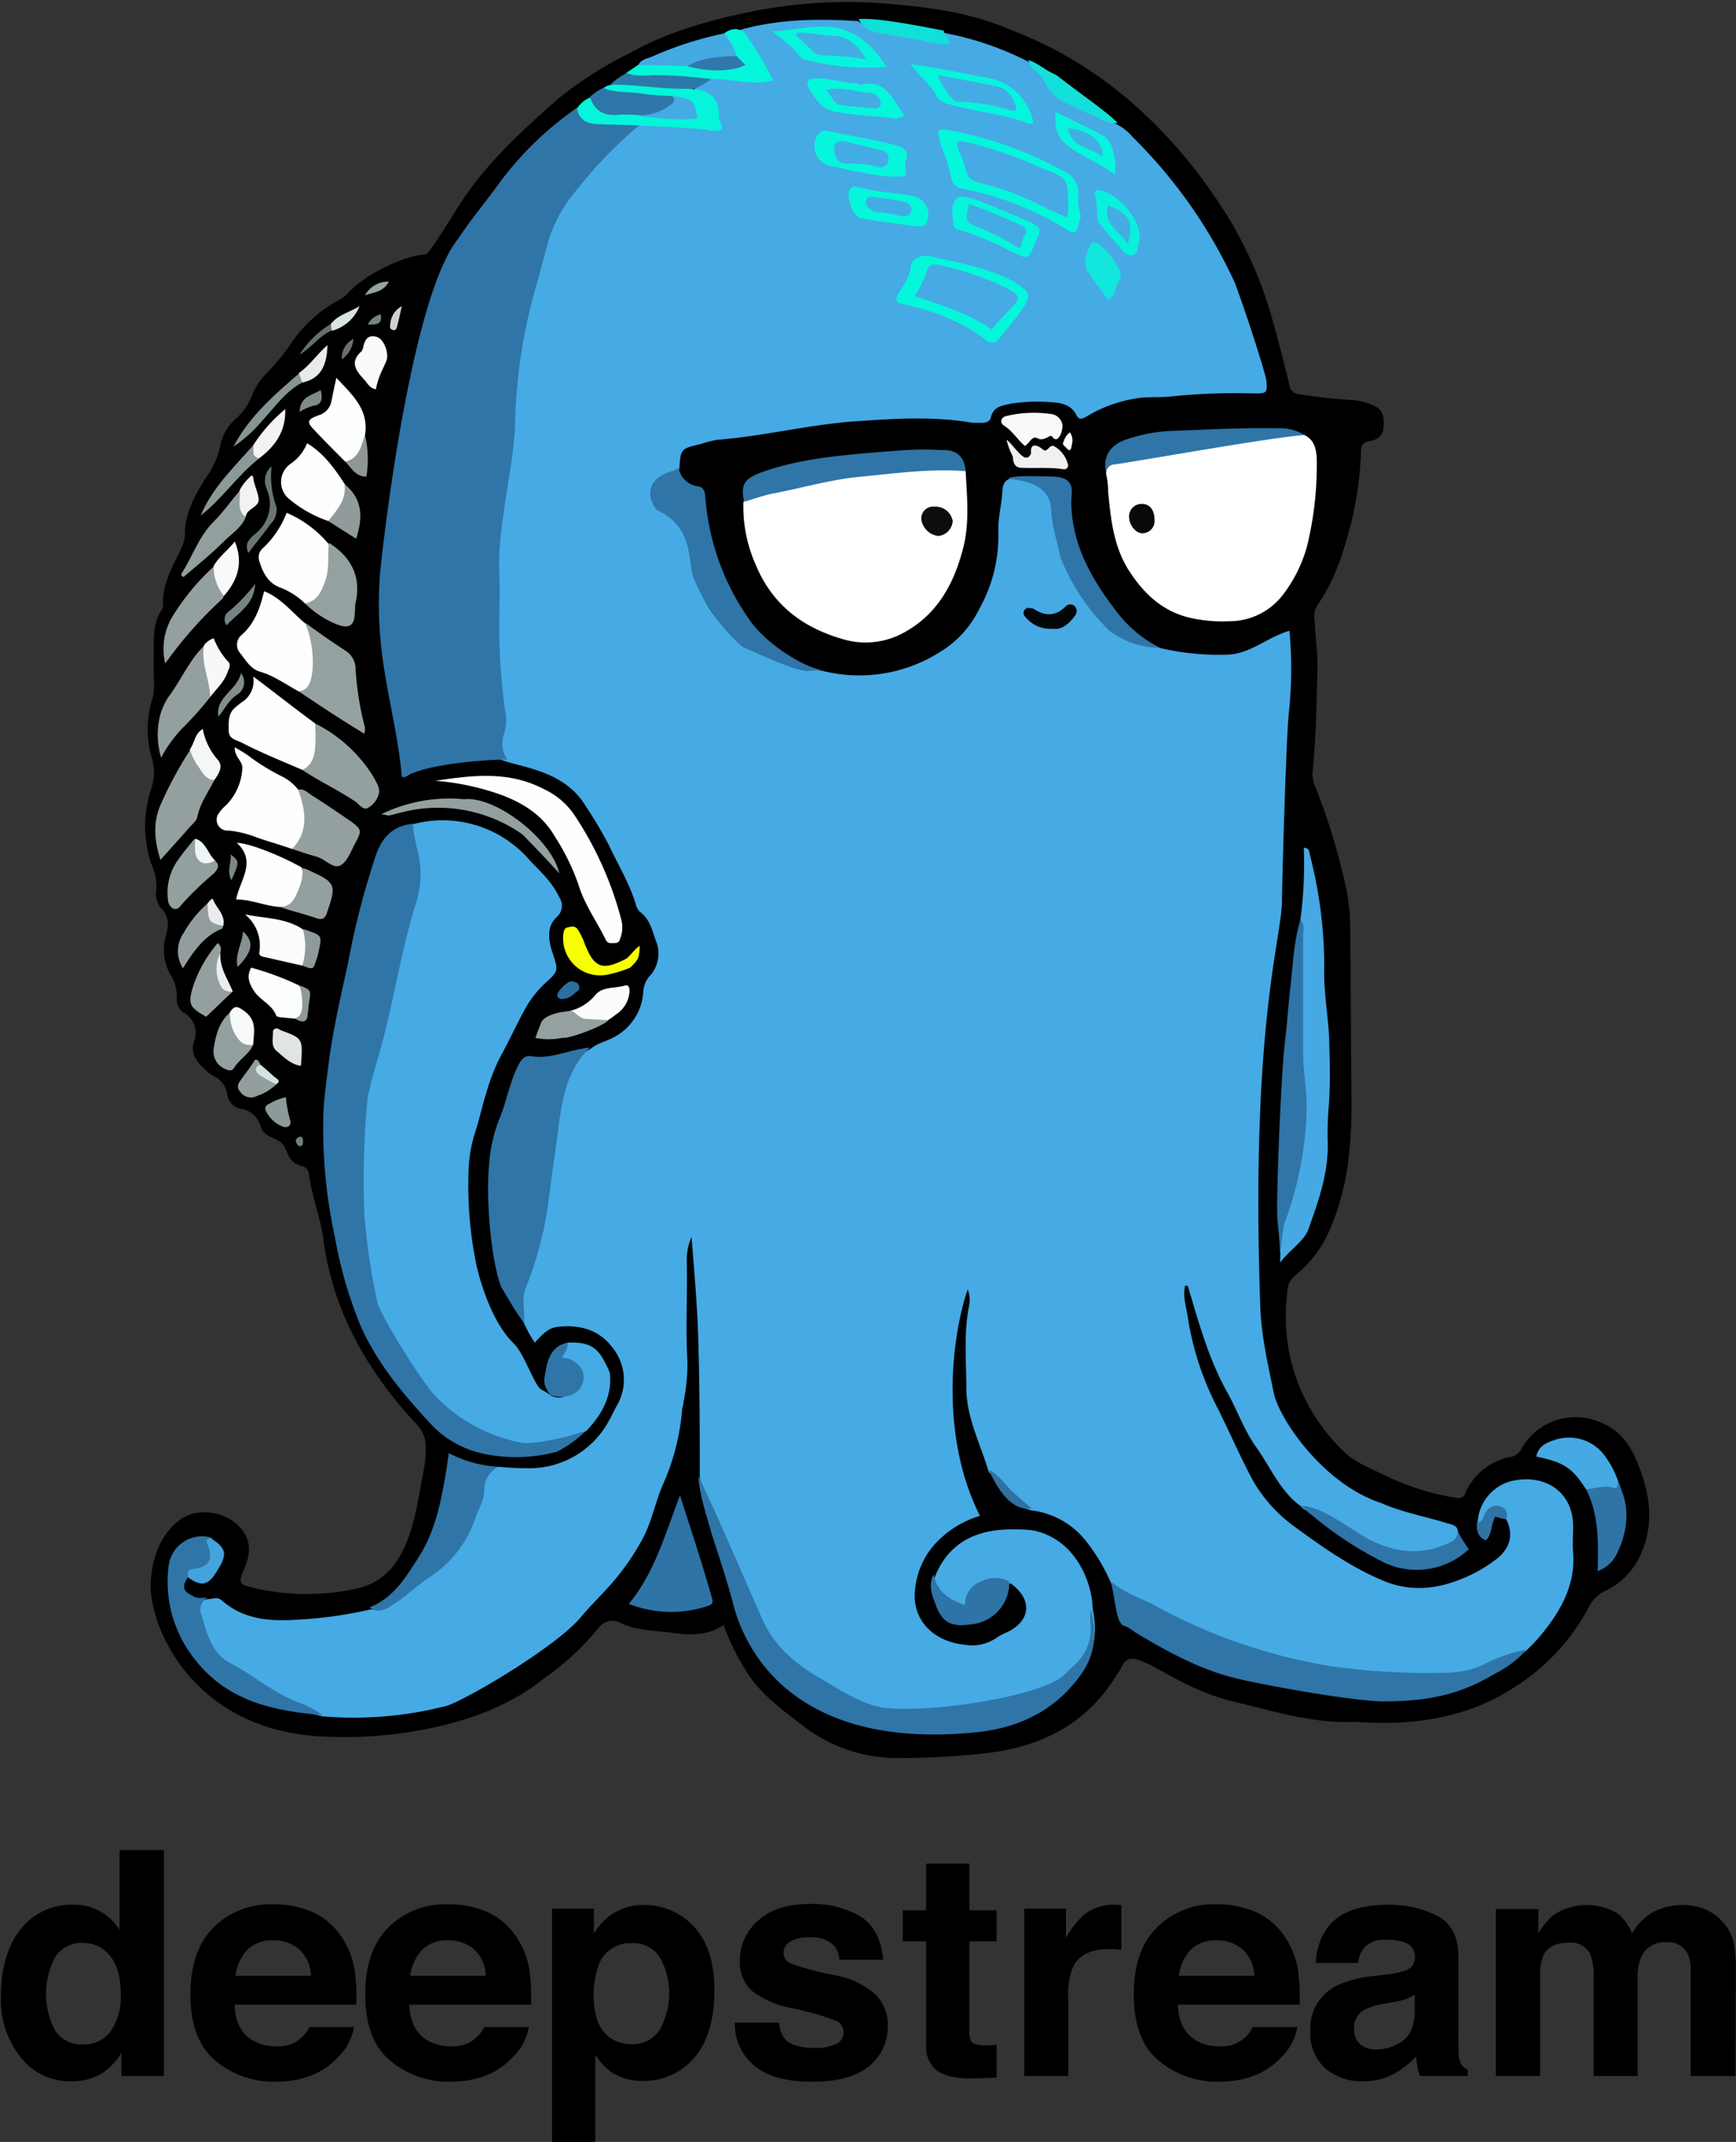 <svg id="Layer_1" data-name="Layer 1" xmlns="http://www.w3.org/2000/svg" viewBox="4.46 2.2 254.634 314.1"><rect x="4.46" y="2.2" width="254.634" height="314.1" fill="#333333" stroke="none"/><defs><style>.cls-1{fill:#46aae5;}.cls-2{fill:#2f75a8;}.cls-3{fill:#fff;}.cls-4{fill:#46a9e4;}.cls-5{fill:#fefefe;}.cls-6{fill:#2f74a7;}.cls-7{fill:#95a1a1;}.cls-8{fill:#2f75a7;}.cls-9{fill:#94a0a0;}.cls-10{fill:#04f5da;}.cls-11{fill:#fdfefe;}.cls-12{fill:#95a0a0;}.cls-13{fill:#45a9e4;}.cls-14{fill:#03f6da;}.cls-15{fill:#fcfcfc;}.cls-16{fill:#fcfdfd;}.cls-17{fill:#949f9f;}.cls-18{fill:#44aae3;}.cls-19{fill:#2e76a9;}.cls-20{fill:#f6ff00;}.cls-21{fill:#939f9f;}.cls-22{fill:#f8fafa;}.cls-23{fill:#13e0da;}.cls-24{fill:#929e9e;}.cls-25{fill:#f9fafa;}.cls-26{fill:#10e0d7;}.cls-27{fill:#2c79a9;}.cls-28{fill:#919b9b;}.cls-29{fill:#f7f8f8;}.cls-30{fill:#f9f9f9;}.cls-31{fill:#f1efef;}.cls-32{fill:#8c9999;}.cls-33{fill:#f5f7f7;}.cls-34{fill:#e0e4e4;}.cls-35{fill:#869494;}.cls-36{fill:#43a3dc;}.cls-37{fill:#f2f3f3;}.cls-38{fill:#8f9b9b;}.cls-39{fill:#8e9a9a;}.cls-40{fill:#3074a6;}.cls-41{fill:#6a7575;}.cls-42{fill:#f1f3f3;}.cls-43{fill:#8e9696;}.cls-44{fill:#e7ebeb;}.cls-45{fill:#828e8e;}.cls-46{fill:#3071a1;}.cls-47{fill:#768383;}.cls-48{fill:#f0f5f5;}.cls-49{fill:#e8ecec;}.cls-50{fill:#909999;}.cls-51{fill:#869191;}.cls-52{fill:#2b6f9f;}.cls-53{fill:#ebeeee;}.cls-54{fill:#7d8b8b;}.cls-55{fill:#dbe2e2;}.cls-56{fill:#646f6f;}.cls-57{fill:#d6e2e2;}.cls-58{fill:#7b8787;}.cls-59{fill:#94a3a3;}.cls-60{fill:#cdd1d1;}.cls-61{fill:#697070;}.cls-62{fill:#748383;}.cls-63{fill:#717f7f;}.cls-64{fill:#04f7db;}.cls-65{fill:#05f5dc;}.cls-66{fill:#05f6dc;}.cls-67{fill:#07f4dc;}.cls-68{fill:#06f5dc;}.cls-69{fill:#12e6dd;}.cls-70{fill:#09f1dc;}.cls-71{fill:#030507;}.cls-72{fill:#0a0808;}.cls-73{fill:#0d0d0d;}.cls-74{fill:#44abe4;}.cls-75{fill:#3078aa;}.cls-76{fill:#44ace5;}.cls-77{fill:#43ace5;}.cls-78{fill:#42aee4;}.cls-79{fill:#42ade5;}.cls-80{fill:#42afe4;}.cls-81{fill:#43ade5;}</style></defs><path d="M168.4,247.6c-4.2,7-10.5,10.5-18.5,11.6a111.665,111.665,0,0,1-12.9.8,22.76,22.76,0,0,1-15-4.9c-3.1-2.4-6.3-4.7-8.3-8.2a31.633,31.633,0,0,1-3.1-6.4c-2.5,1.7-5.3,1.5-7.9,1.1-2.4-.3-5-.3-7.2-1.4a2.503,2.503,0,0,0-3.3.8,39.174,39.174,0,0,1-7.9,7.3c-10.5,8.6-27.3,8.8-30.9,8.6-20.8-.1-27.5-16.8-26.8-23.2.3-3.3,1.4-6.4,4.2-8.6,3.1-2.3,8.3-.9,9.8,2.5.8,1.8.2,3.4-.5,5.1-.6,1.5-.5,1.8.9,2.2a34.269,34.269,0,0,0,15.6.3c4.8-1,6.9-4.6,8.2-8.8.9-3,1.3-6.1,1.9-9.1a16.154,16.154,0,0,0,.2-3.1,4.632,4.632,0,0,0-1.5-3.3c-7.1-7.7-12.1-16.4-13.5-26.9-.4-3.2-1.7-6.3-2.1-9.5-.1-.7-.4-1.2-1.1-1.3-.2,0-.4-.2-.7-.3-1.5-.6-1.3-2.4-2.4-3.2-1-.8-2.4-.8-2.9-2.3a3.556,3.556,0,0,0-2.9-2.6,2.442,2.442,0,0,1-2-2.1,3.515,3.515,0,0,0-2-2.7,5.665,5.665,0,0,1-1.5-1.2c-1.1-1-1.9-2.3-1.4-3.8a3.392,3.392,0,0,0-1.5-4.3,2.284,2.284,0,0,1-1-2.1,5.801,5.801,0,0,0-.9-3.4,7.307,7.307,0,0,1-.7-5.8c.4-1.4.5-2.8-.7-4a3.21,3.21,0,0,1-.7-2.7,7.886,7.886,0,0,0-.7-3.7,17.263,17.263,0,0,1-.1-11,7.361,7.361,0,0,0,.2-4.4,15.006,15.006,0,0,1,0-8.9c.5-1.8.1-3.7.2-5.5.1-2.7-.4-5.5,1.4-7.9-.3-3.3,1.4-6,2.7-8.8a5.753,5.753,0,0,0,.5-2.6c.2-2.9,1.6-5.3,3.1-7.7a12.158,12.158,0,0,0,2.1-4.8,7.062,7.062,0,0,1,2.5-4,9.423,9.423,0,0,0,2-2.9,9.672,9.672,0,0,1,2.3-3.6,30.09,30.09,0,0,0,3.6-4.4A19.266,19.266,0,0,1,54,46.3a5.826,5.826,0,0,0,1.5-1.1c2.1-2.4,7.6-5.4,11.4-5.7.7-.3,3.5-5,4.9-7.2,3.9-6.1,9.2-10.9,14.5-15.6A56.819,56.819,0,0,1,96.8,10c5.9-3.3,12.3-5,18.9-6.3a71.702,71.702,0,0,1,19.6-.9c5.8.5,11.5,1.3,17,3.6,3.9,1.6,19.8,7.1,32.7,28.3a61.584,61.584,0,0,1,6,14c.9,3.3,1.8,6.6,2.6,10A1.498,1.498,0,0,0,195,60a77.954,77.954,0,0,0,8.3.9,10.272,10.272,0,0,1,2.5.7c1.5.6,1.7,1.7,1.6,3.1,0,1.4-.9,2-2.1,2.2-1,.2-1.2.6-1.2,1.6a54.161,54.161,0,0,1-1.5,10.6c-1.1,4.1-2.3,8.1-4.8,11.7a3.201,3.201,0,0,0-.5,2.5c.1,2.2.4,4.3.4,6.5-.1,5.2-.2,10.4-.7,15.5a4.495,4.495,0,0,0,.4,2.3,92.707,92.707,0,0,1,4.6,15.3,27.341,27.341,0,0,1,.5,5c.1,8.6.1,17.2.2,25.9,0,6.2-.5,12.3-2.9,18a17.233,17.233,0,0,1-5.2,7.3,3.067,3.067,0,0,0-1.3,2.4,28.872,28.872,0,0,0,.5,10.2,28.016,28.016,0,0,0,7.7,13.3c1.7,1.7,4.2,2.6,6.4,3.7a37.304,37.304,0,0,0,9.8,3.1c.9.2,1.5.1,1.8-.9a9.229,9.229,0,0,1,6.2-5,2.231,2.231,0,0,0,2-1.4,9.12,9.12,0,0,1,11.3-3.8c3.5,1.3,5,4.1,6.1,7.2,1.5,4.1,1.9,8.3-.1,12.5a10.534,10.534,0,0,1-5.1,5.1,5.082,5.082,0,0,0-2.4,2.4,31.005,31.005,0,0,1-10.1,11.2c-3.7,2.5-10.7,6.6-24.1,5.6-6.1.3-11.8-1.5-17.6-2.9-4.5-1-8.3-3.1-12.2-5.3a24.43,24.43,0,0,0-2.4-1C169.2,245.1,169.1,246.8,168.4,247.6Z"/><path class="cls-1" d="M77.6,217.3a41.8,41.8,0,0,0,5,.2,13.211,13.211,0,0,0,11.2-7c.4-.7.7-1.4,1.1-2.1a7.509,7.509,0,0,0-.7-8.7c-2-2.6-4.9-3.3-8.1-2.9-1.3.2-2.2,1.2-3.2,2.3a18.212,18.212,0,0,1-1.5-2.7,7.311,7.311,0,0,1-.1-5.8c2.8-7.1,3.3-14.7,4.3-22.2a43.029,43.029,0,0,1,1.8-7.9,7.264,7.264,0,0,1,3.7-4.5c1.1-.9,2.4-1.1,3.6-1.8a8.09,8.09,0,0,0,4.1-6.3,4.069,4.069,0,0,1,.8-2.4,4.9,4.9,0,0,0,1-5.5c-.5-1.5-.9-3.1-2.3-4.1a2.177,2.177,0,0,1-.5-.8c-.9-3.2-2.7-6.1-4.1-9.1a65.889,65.889,0,0,0-3.4-5.7c-3.3-5.4-10.1-5.6-12.6-6.8.7-3.2-.2-8.5-.4-11.6-.7-10-.8-20,1.1-29.9.9-4.8.8-9.7,1.4-14.5a77.425,77.425,0,0,1,5.8-22.7c2.6-5.9,7.1-10.5,12.4-14.3,3.1-.3,6.2.4,9.2.2.8-.1,2,.8,2.1-.5.1-1.1.1-2.6-1.3-3.4-.6-.3-1.4-.3-1.8-1,.2-1.4,1.5-1.5,2.4-2.1,2.1-.7,4.1.4,6.1.2.6-.1,1.4.2,1.7-.5s-.3-1.2-.6-1.7c-1.1-1.6-2-3.4-3.2-5,5.8-1.7,11.7-1.8,17.7-1.4,3.4,2.3,7.6,1.8,11.4,2.9,1,.3.7-.8,1.1-1.2a45.405,45.405,0,0,1,12.4,4.2,12.781,12.781,0,0,1,3.4,3.9c.8,1.5,2.5,1.9,3.9,2.6,1.9,1,3.8,1.8,5.7,2.7a7.489,7.489,0,0,1,2.4,1.9,72.584,72.584,0,0,1,15,21.4c2.1,5.7,4.6,13.7,4.6,14.3.2,1.9,0,1.9-1.9,1.9a91.514,91.514,0,0,0-11.7.4c-1.5.2-3,.1-4.5.2a19.964,19.964,0,0,0-8.3,2.8c-.7.4-1.1.5-1.5-.3-.7-1.4-2.1-1.7-3.4-1.8a25.594,25.594,0,0,0-6.2.2c-1.3.3-2.5.4-2.9,2-.1.6-.7.8-1.3.8h-1.4c-5.8-1-11.6-.6-17.4-.2-6.8.5-13.4,2.2-20.1,2.7a19.482,19.482,0,0,0-2.3.6c-3,.7-3,.7-3.2,3.7a5.372,5.372,0,0,1-1,1.6,2.808,2.808,0,0,0,0,3.9,12.748,12.748,0,0,1,2.7,6.8c1,7.3,4.1,12,11.9,15.3a29.812,29.812,0,0,0,7.5,2,22.099,22.099,0,0,0,17-2.7,15.163,15.163,0,0,0,5.9-6.4,21.937,21.937,0,0,0,2.8-11.2c-.1-2.1.5-4.1.6-6.2.1-1.3.7-1.8,2-1.8,1.5,0,3,.1,4.5.1a6.666,6.666,0,0,1,2.6,4.9,80.425,80.425,0,0,0,2.3,9.7,9.672,9.672,0,0,0,2.8,3.8c2.5,2.7,5.2,5.1,8.8,6.4a37.351,37.351,0,0,0,10,1c3.4-.1,5.9-2.6,9.1-3.5a61.096,61.096,0,0,1-.1,12.1c-.4,3.8-1,25.4-1,27.4,0,5.6-4.6,18.1-3.2,59.1.1,4.5,1.1,8.8,2,13.2.7,3.5,7,13.2,15.7,16.1,3.2,1.4,6.6,2,9.8,3,.7.2,1.5.3,1.5,1.3.5,1.8-.9,2.1-2.1,2.6-3.9,1.6-7.6,1-11.2-.9-2.8-1.5-5.5-3.2-8.4-4.4h0c-.3-.5-1-.6-1.3-1.1-3.1-2.2-4.5-5.8-6.6-8.7-1.7-2.4-2.7-5.2-4.1-7.8-2.8-4.9-4.3-10.4-5.9-15.8a1.577,1.577,0,0,1-.4-.1c-.4,1.7.2,3.2.4,4.8a43.432,43.432,0,0,0,4,12.5c1.7,3.3,3.2,6.8,4.9,10.1a21.437,21.437,0,0,0,6.5,7.8c4.1,3,8.3,6,13,8,4.1,1.8,8.1,1.4,12.1-.3a21.562,21.562,0,0,0,4.4-2.5c2.3-1.6,2.9-3.7,1.9-5.9-.8-1.3-1.7-1.9-2.8-.2-.3.5-.7,1.1-1.5.6a6.577,6.577,0,0,1,5.4-6.3c4.9-.9,8.7,2,8.6,6.9,0,1.2-.1,2.4,0,3.6.4,4.9-1.9,8.8-4.9,12.4-.6.7-1.3,1.4-2,2.1-4,2.1-7.9,4-12.6,4.1a92.309,92.309,0,0,1-20.3-1.7,67.584,67.584,0,0,1-18-6.3c-2.2-1.1-4.3-2.4-6.6-3.3-1.4-.6-2.8-1.3-3.4-2.8a27.106,27.106,0,0,0-3.8-6.3,12.013,12.013,0,0,0-7.8-4.3c-2.5-.5-3.6-2.8-5.3-4.2h0c-.3-.5-.5-1.1-1-1.4-1.2-4.1-3.3-8-3.3-12.4,0-4-.4-8,.4-12a4.083,4.083,0,0,0-.2-2.4c-2.2,6.3-4.3,21.1,1.8,33.2a14.559,14.559,0,0,0-6.1,3.6,11.621,11.621,0,0,0-3.4,7c-.6,4.4,2.4,7.8,7.3,8.3a6.306,6.306,0,0,0,4.6-1,9.147,9.147,0,0,1,1.7-.9c3.4-1.7,3.6-4.8.4-7.1-.7.3-1.4,0-2.1.1-1.5.2-2.9.6-3.4,2.2-.7,2.1-1.9,1.8-3.2.8-1.4-1-2.9-2-2.4-4.1,1.9-4.7,5.6-6.7,10.4-6.9a24.128,24.128,0,0,1,3.8.1c5.2.9,8.1,5.6,8.8,10,.1.6.1,1.3.2,1.9,1.3,6.8-2.3,10.2-9.8,13.9a13.865,13.865,0,0,1-6.1,1.2c-2.7,0-5.4-.1-8.1,0-8.1.4-14.6-3.4-20.8-7.9a11.023,11.023,0,0,1-2.6-3.1c-4.6-7.4-8.4-15.2-10.3-23.7,0-6.5,0-12.9-.2-19.4-.1-5.3-.6-10.6-1-15.9a8.297,8.297,0,0,0-.7,3.8c.1,4.9-.2,9.7.1,14.6a29.533,29.533,0,0,1-.6,5.9c0,.4-.2.8-.2,1.2a33.779,33.779,0,0,1-2.8,10.8c-1.1,2.5-1.6,5.3-2.9,7.8a35.747,35.747,0,0,1-5.9,8.1c-1.1,1.2-2.2,2.3-3.2,3.5-3.7,4.5-17.6,12.6-19.9,13.1a54.489,54.489,0,0,1-18,1.5c-5.4-1.2-9.6-4.6-14.1-7.4-2.6-1.6-3.5-4.5-4.2-7.3a1.787,1.787,0,0,1,1.5-2.5c.7,0,1.3-.4,2,.2,3.3,2.9,7.3,3.1,11.4,2.8a61.782,61.782,0,0,0,10.5-1.5,4.28,4.28,0,0,0,2.9-.8,46.285,46.285,0,0,0,9.1-7.3c2.3-2.5,3.5-6,4.1-9.5C75.3,218.7,76,217.6,77.6,217.3Z"/><path class="cls-1" d="M87.7,199.1c3.8-.2,4.8,1.1,6.2,4.4.4,3.3-1.1,6.1-3.4,8.5a13.932,13.932,0,0,1-11,2c-6.9-1.5-11.6-5.9-15.5-11.6-5.2-7.7-6.5-16.3-6.9-25.3-.4-10,1.8-19.5,4.2-29,1.1-4.3,2-8.7,3.2-13,.8-3,1.2-6,.1-9a3.23,3.23,0,0,1,.3-3,16.859,16.859,0,0,1,17.3,5.3c1.6,1.7,3.3,3.2,4.3,5.4a2.185,2.185,0,0,1-.4,2.9c-1.5,1.4-1.2,3.4-.6,5.2.9,2.7.9,2.7-1.2,4.6a15.328,15.328,0,0,0-2.9,3.8c-1.2,2.2-2.2,4.4-3.4,6.6-1.8,3.3-2.6,7-3.6,10.6a20.653,20.653,0,0,0-1.2,6.1A57.63,57.63,0,0,0,74.4,188c.9,3.7,2.7,8.6,5.4,11.2,1.7,1.7,3,6.2,4.1,6.8a6.707,6.707,0,0,1,1.4.9c2,.8,3.1-.5,3.9-2a1.777,1.777,0,0,0-1.1-2.5C85.9,201.4,86.6,200.3,87.7,199.1Z"/><path class="cls-2" d="M98.2,20.6A62.172,62.172,0,0,0,89.1,30,20.706,20.706,0,0,0,85,37.2c-.7,2.4-1.3,4.9-2,7.3a78.639,78.639,0,0,0-3,20.4,69.929,69.929,0,0,1-1,8c-.6,4.4-1.5,8.8-1.3,13.3.1,2.7,0,5.4,0,8.1a86.21,86.21,0,0,0,.9,12.4,6.617,6.617,0,0,1-.2,3.1,4.037,4.037,0,0,0,.5,3.8c-.6-.1-10.5.3-14.4,2.2-.3.2-.7.5-1.1.3-.5-5.8-2-11.4-2.8-17.2a59.057,59.057,0,0,1-.4-12.6c.3-3.3,4.4-40.2,11.4-49,1.9-2.9,4.2-5.6,6.2-8.4A48.743,48.743,0,0,1,89.1,18a8.642,8.642,0,0,0,6,1.7C96.2,19.8,97.4,19.5,98.2,20.6Z"/><path class="cls-3" d="M195.8,66c1.4.7,1.7,1.9,1.8,3.4a50.251,50.251,0,0,1-1.4,12.8,20.618,20.618,0,0,1-3.7,7.4,9.868,9.868,0,0,1-7.7,3.7,21.426,21.426,0,0,1-6.2-.6c-3.7-1-6.3-3.4-8.4-6.6-2.4-3.6-2.8-7.7-3.2-11.8a10.9,10.9,0,0,0-.3-2.6c0-1.6,1.3-1.9,2.4-2.1,7.9-1.5,15.9-2.6,23.8-3.7A4.765,4.765,0,0,1,195.8,66Z"/><path class="cls-3" d="M146.1,71.3c.2,3.8.6,7.7-.4,11.4-1.4,5.4-4,10-9.3,12.6a11.605,11.605,0,0,1-8.4.6c-5.9-1.7-10.3-5.1-12.7-10.9a21.005,21.005,0,0,1-1.8-9.2,4.722,4.722,0,0,1,2.8-1.6,103.116,103.116,0,0,1,26.5-3.5C144,70.7,145.2,70.5,146.1,71.3Z"/><path class="cls-2" d="M65,123a20.73,20.73,0,0,0,.8,4.2,14.528,14.528,0,0,1-.5,8c-1.7,5.6-2.7,11.4-4.1,17.2-.7,3.2-1.8,6.3-2.5,9.4l-.3,1.2a123.573,123.573,0,0,0-.5,17.2,93.301,93.301,0,0,0,1.9,12.9c.3,1.7,5.9,10.8,8.3,13.6a23.621,23.621,0,0,0,13,7.1c2,.2,7-.9,9.3-1.8a15.291,15.291,0,0,1-4.3,3.1,23.031,23.031,0,0,1-11.1.2,14.774,14.774,0,0,1-7-3.9c-4.2-4.5-8.2-9.2-10.7-14.9a62.607,62.607,0,0,1-3.7-12.8,74.746,74.746,0,0,1-1.7-18.3c.1-2.2.4-4.4.7-6.7.6-5.1,1.8-10.2,2.9-15.2a116.922,116.922,0,0,1,4.2-16.2C60.7,124.7,62.3,123.3,65,123Z"/><path class="cls-2" d="M91,155.8c-3.7,3.6-4.2,8.4-4.8,13.1L85,177.6A51.736,51.736,0,0,1,81.6,191c-.7,1.7-.1,3.5-.3,5.2-1.8-2.5-2.2-3.5-3.3-5.2-1.5-3.8-2.3-12.9-1.8-18a22.421,22.421,0,0,1,1.5-6.7c1.1-2.6,1.5-5.4,2.8-7.9.4-.8.9-1.5,2-1.3,2.5.4,4.9-.7,7.3-1.1C90.2,155.9,90.6,155.9,91,155.8Z"/><path class="cls-2" d="M167.4,234.1c1.8,1.6,4,2.3,6,3.3a81.082,81.082,0,0,0,26,9.1,101.607,101.607,0,0,0,17.4,1,13.678,13.678,0,0,0,5.3-1.2,22.432,22.432,0,0,1,6.3-2.2,15.368,15.368,0,0,1-4.4,3.4c-3.6,2.1-7.8,4.2-16.3,4.2-4.4.1-19.1-2.6-22.4-3.5-5.1-1.3-9.8-3.9-14.3-6.6a10.986,10.986,0,0,0-1.4-.9C168.2,240.6,168.2,237.6,167.4,234.1Z"/><path class="cls-2" d="M106.9,218.7c1.5,2.8,8.1,18.1,9.3,20.8,1.8,4.1,4.9,6.7,8.7,8.9,3.1,1.8,6.3,4,9.8,4.3,6.9.6,22.4-1.7,25.9-4.9l1.2-1.2a7.138,7.138,0,0,0,2.6-6.4,6.078,6.078,0,0,1,.1-1.9c.9,3.6.6,6.8-1.8,9.9-3.7,4.9-8.7,7.3-14.7,8-28.4,3-34.7-13.6-36-18.8-.9-3.4-2-6.7-3.1-10.1C108.1,224.4,107.1,221.7,106.9,218.7Z"/><path class="cls-4" d="M195.2,137.1a62.743,62.743,0,0,0,.5-10.6c.9.1.8.7.9,1.1a65.482,65.482,0,0,1,2.1,16.5c-.1,3.3.5,6.6.7,10,.1,3.3.2,6.6,0,9.8a50.552,50.552,0,0,0-.2,5.5c.2,4.6-1.3,8.8-2.8,13-.6,1.8-3,3.3-4.2,5,.2-2.9-.1-2.6.1-3.6a10.992,10.992,0,0,1,.7-4.4,55.988,55.988,0,0,0,2.2-20.8A140.283,140.283,0,0,1,195.2,137.1Z"/><path class="cls-2" d="M106.1,86.7c-.7-2.1.1-7.3-5.3-9.7-2-2.6-.8-5,2.6-5.8.2-.2.4-.2.6-.4a3.293,3.293,0,0,0,2.7,2.7c.9.1,1.1.6,1.2,1.4a35.783,35.783,0,0,0,6.5,18.2c2.3,3.4,7.9,7,10.8,7.4a14.769,14.769,0,0,0-2.1.1c-1.8.2-8.1-2.9-9.7-3.5A26.714,26.714,0,0,1,106.1,86.7Z"/><path class="cls-2" d="M34.9,236.5A1.986,1.986,0,0,0,34,239c.8,2.7,1.5,5.6,4.1,7,3.4,1.8,6.4,4.4,10,5.8a12.437,12.437,0,0,1,3.6,1.9C43,253,36.6,251,32,244.1a18.213,18.213,0,0,1-2.8-12.3,4.934,4.934,0,0,1,6.3-4.1c.8,3.6.5,4.1-3.4,5.7-1,1.4-.8,2.2.6,2.8C33.3,236.7,34.1,236.5,34.9,236.5Z"/><path class="cls-5" d="M68.3,116.7c5.4-.8,10.7-1.5,15.9,1.2a11.079,11.079,0,0,1,4.5,3.8,50.883,50.883,0,0,1,6.9,15.4,4.45,4.45,0,0,1-.2,2.8c-.1.5-.4.6-.9.6s-.9.1-1.2-.5c-1.3-2.7-3.1-5.1-4-8.1a33.449,33.449,0,0,0-3.5-7.1c-1.8-3.1-4.7-4.9-8-6.1A37.35,37.35,0,0,0,68.3,116.7Z"/><path class="cls-2" d="M195.2,137.1c.7.7.4,1.7.4,2.5v17c0,2.9.6,5.7.5,8.6a50.766,50.766,0,0,1-3.2,16.3c-.3.7-.5,3.8-.7,4.6,0-2.3-.4-4.7-.4-5.8-.1-4.2.6-21.5,1.2-25.9.3-2.4.4-4.7.7-7.1C194.1,143.8,194.2,140.4,195.2,137.1Z"/><path class="cls-2" d="M146.1,71.3c-5.1-.4-10.2.3-15.3.8-4.5.4-8.8,1.7-13.1,2.5-1.4.3-2.8.8-4.1,1.2-.5-2.5,0-3.3,2.2-4.2,5.6-2.1,11.6-2.6,17.5-3.1,1.3-.1,2.7-.2,4-.3a45.104,45.104,0,0,1,5.2,0C144.9,68.1,145.9,69.2,146.1,71.3Z"/><path class="cls-5" d="M47.3,126.7c-1.7-.6-3.5-1.1-5.2-1.7a15.345,15.345,0,0,0-4.1-1,1.596,1.596,0,0,1-1.4-2.6,6.278,6.278,0,0,1,1.1-1.2,8.256,8.256,0,0,0,2.3-5.3c.1-1.1-1.2-1.7-1.1-3.1a19.284,19.284,0,0,1,2.1,1.3,30.609,30.609,0,0,0,4.9,3,7.103,7.103,0,0,1,2.3,1.9C50.7,120.9,50.3,124.9,47.3,126.7Z"/><path class="cls-2" d="M77.6,217.3a3.667,3.667,0,0,0-2.1,3.4c0,1.4-.8,2.7-1.3,4.1a16.651,16.651,0,0,1-6.9,8.8c-1.8,1.2-3.4,2.8-5.3,4-1,.6-2.1,1.3-3.3.3,3.5-1.4,5.3-4.4,7.2-7.4,2.3-3.6,3.2-7.8,3.9-12,.2-1,.3-2,.5-3.2A17.853,17.853,0,0,0,77.6,217.3Z"/><path class="cls-6" d="M104.2,221.5c1.7,5.3,3.3,10.1,4.7,15.1.3.9-.3,1-.9,1.2a16.943,16.943,0,0,1-11.3-.4C100.5,232.8,102,227.2,104.2,221.5Z"/><path class="cls-5" d="M48.3,103.6c-1.9-1-3.6-2.3-5.7-2.9-1.4-.4-2.1-1.7-2.9-2.7a1.866,1.866,0,0,1,.1-2.6c2-1.7,2.8-4,3.4-6.5,2.5,1,4.1,3.1,6,4.7,2.2,2.4,1.9,5.3,1.5,8.1C50.5,102.8,49.9,103.9,48.3,103.6Z"/><path class="cls-5" d="M48.8,115.1c-3-1.3-6-2.5-8.9-4-.8-.4-1.9-.5-1.9-1.8,0-1.2-.1-2.4.9-3.3a11.32,11.32,0,0,1,1.3-1,3.715,3.715,0,0,0,1.4-3.6c3.2,2.4,6.1,4.7,9.1,6.9a5.474,5.474,0,0,1,.1,5.4C50.5,114.6,50.1,115.5,48.8,115.1Z"/><path class="cls-5" d="M49.2,90.7a10.699,10.699,0,0,0-3.8-2.4c-1.7-.7-2.4-2.2-2.9-3.8a1.739,1.739,0,0,1,.4-1.8,13.885,13.885,0,0,0,3.6-5.3,16.47,16.47,0,0,1,6.1,4.5c1.3,2.6.5,5.1-.8,7.4A2.062,2.062,0,0,1,49.2,90.7Z"/><path class="cls-7" d="M48.3,103.6c1.7-.3,1.8-1.8,2-3.1a15.391,15.391,0,0,0-1.1-7c1.9,1.4,3.9,2.8,5.9,4.1a3.164,3.164,0,0,1,1.5,2.4,43.488,43.488,0,0,0,1.4,8.9,3.445,3.445,0,0,1-.1.9C54.6,107.8,51.4,105.7,48.3,103.6Z"/><path class="cls-8" d="M195.8,66c-4.7.3-24.2,3.8-27.8,4.3a1.305,1.305,0,0,0-1.3,1.2c-.5-2.4.6-4.1,3.1-4.9a23.367,23.367,0,0,1,6.3-1.2c5.3-.2,10.7-.5,16-.4A6.633,6.633,0,0,1,195.8,66Z"/><path class="cls-5" d="M52.6,78.6a17.818,17.818,0,0,1-5.7-3.2,3.236,3.236,0,0,1,.2-5.2,6.567,6.567,0,0,0,2.4-3c2.5,1.5,4.1,3.8,5.6,6.1C55.7,76,55.1,77.2,52.6,78.6Z"/><path class="cls-9" d="M48.8,115.1c1.5-.7,1.8-2.1,1.9-3.5.1-1.1,0-2.2,0-3.3a21.233,21.233,0,0,1,8.4,7.6c.5.9,1.2,1.9.9,2.8a3.451,3.451,0,0,1-1.6,2c-.6.3-1.2-.4-1.6-.8C54.2,118.1,51.3,116.8,48.8,115.1Z"/><path class="cls-9" d="M35.9,116.6c-.9,1.8-2.1,3.4-2.5,5.4-.1.6-.8,1.1-1.3,1.7-1.3,1.5-2.6,2.9-4.1,4.6-1-3.1-1.1-5.8.2-8.5a57.46,57.46,0,0,1,4.2-7.7C33.8,113.4,34.7,115.2,35.9,116.6Z"/><path class="cls-9" d="M47.3,126.7c2.5-2.6,2-5.6.9-8.7.9-.2,1.4.5,2.1.9,1.9,1.2,3.8,2.5,5.7,3.8,1.5,1.1,1.5,1.4.7,2.9-.7,1.2-1.2,2.9-2.3,3.5s-2.3-1-3.6-1.3C49.7,127.5,48.5,127.1,47.3,126.7Z"/><path class="cls-10" d="M98.2,20.6c-2-.1-4-.1-6-.2-1.6,0-2.8-.6-3.1-2.3A4.213,4.213,0,0,1,91,16.5c1.9,2.2,4.5,1.9,7,2,2.2.6,4.4.1,6.6.6a.819.819,0,0,0,1-.4.883.883,0,0,0-.5-1.2,4.312,4.312,0,0,0-2.7-.6,47.262,47.262,0,0,1-7.5-.5c-.8-.1-1.8,0-2.1-1.1a2.075,2.075,0,0,1,1-.6,24.83,24.83,0,0,1,12.4.6c2.4.2,3.8,1.3,3.7,3.9,0,.7.6,1.3.4,2a3.62,3.62,0,0,1-2.3,0C104.8,20.9,101.5,20.8,98.2,20.6Z"/><path class="cls-11" d="M45.5,135.2c-2.1-.1-4.1-1.1-6.4-1.1.5-2.8,3.1-5.5.1-8.3,1.7,0,6.3,1.8,9.5,3.6C49.9,132.5,48.2,135.3,45.5,135.2Z"/><path class="cls-9" d="M35.3,104.4a45.921,45.921,0,0,1-3.6,4.1,19.341,19.341,0,0,0-3.6,4.8,11.637,11.637,0,0,1-.1-6.4,10.438,10.438,0,0,1,1.1-2.4c1.9-2.5,3.1-5.5,5.4-7.7C35.3,99.3,36,101.8,35.3,104.4Z"/><path class="cls-2" d="M195.3,223c3.2.2,6.9,3.2,9.5,4.7,3.7,2,7.4,2.7,11.4,1.1,1-.4,2-.7,2.1-2a22.606,22.606,0,0,0,1.6,2.6,11.201,11.201,0,0,1-12.3,2A53.623,53.623,0,0,1,195.3,223Z"/><path class="cls-11" d="M55.1,69.9c-1.5-1.5-3-3-4.5-4.6-1.2-1.2-1.1-1.6.6-2.2a2.687,2.687,0,0,0,1.9-2.2c.2-1,.4-2,.7-3.3,2.3,2.5,4.8,4.6,4.2,8.4C57.9,69,57.3,69.8,55.1,69.9Z"/><path class="cls-2" d="M174.6,97.2a12.432,12.432,0,0,1-7.4-2.5A30.507,30.507,0,0,1,160,83.9c-.7-3.3-1.2-4.1-1.4-7.5-.6-3.9-5.7-3.8-6.2-4,.2-.6,6.1-.3,6.8-.3,2.9.2,2.5,2.1,2.4,3.3-.1,6.5,3,11.8,6.8,16.7A18.277,18.277,0,0,0,174.6,97.2Z"/><path class="cls-12" d="M49.2,90.7c1.9-.4,2.4-1.8,3-3.4.6-1.8.3-3.6.5-5.5,3.3,2.1,4.8,5,3.9,8.9-.1.4,0,.8-.1,1.2,0,2.1-.8,2.6-2.8,1.8A14.77,14.77,0,0,1,49.2,90.7Z"/><path class="cls-13" d="M237.1,220.6c-.4-.6-.8-1.2-1.2-1.7-1.4-1.7-2.7-2.4-6.1-3.1.3-1.5,1.4-2,2.6-2.4a6.504,6.504,0,0,1,7.6,2.5,13.537,13.537,0,0,1,1.9,3.8c.4.6.2,1.2-.5,1.2C239.9,220.8,238.4,221.5,237.1,220.6Z"/><path class="cls-6" d="M141.4,233.1c.5,2.2,1.6,3.4,4.6,4.5a3.577,3.577,0,0,1,2.4-3.5,4.554,4.554,0,0,1,4.1,0,6.129,6.129,0,0,1-5.6,6.3c-2.7.4-4.1-.1-5.1-2.6C141.3,236.4,140.5,234.8,141.4,233.1Z"/><path class="cls-14" d="M112.7,6.5c.4.2.9.3,1,.5a68.218,68.218,0,0,1,4.2,7c-3.3.8-6.3-.3-9.2-.2-3.8.7-7.6.1-11.4,0a.977.977,0,0,1-1-.9l1.8-1.2a13.478,13.478,0,0,1,6.6-.4c2.2.7,4.4.4,6.6.7.7.1,1.6,0,.9-1.2-.4-1.3-1.6-2.2-1.5-3.7A2.52,2.52,0,0,1,112.7,6.5Z"/><path class="cls-15" d="M83.1,154.4a4.541,4.541,0,0,1,4.2-3.8,7.077,7.077,0,0,0,4.5-2.5c1.1-1.3,2.9-.9,4.4-1.4.5-.1.6.4.6.8a4.271,4.271,0,0,1-1.9,3.4,15.455,15.455,0,0,1-9.9,3.4A12.101,12.101,0,0,1,83.1,154.4Z"/><path class="cls-9" d="M37.3,89.6c-.1.1-.1.3-.2.4a58.868,58.868,0,0,0-8.4,9.5,9.22,9.22,0,0,1,1-6.8,34.413,34.413,0,0,1,6.2-7.5A8.488,8.488,0,0,1,37.3,89.6Z"/><path class="cls-6" d="M237.1,220.6c1.4-.1,2.7-.7,4.1-.2.5.2.5-.4.6-.8,1.8,3.5,1.5,7-.2,10.5a4.992,4.992,0,0,1-2.8,2.5C238.9,228.4,239,224.3,237.1,220.6Z"/><path class="cls-15" d="M48.8,143.8c-1.8-.4-3.6-.8-5.3-1.2-.4-.1-1.1-.1-1-.8a5.851,5.851,0,0,0-2.1-5.5c3,.6,6,.5,8.5,2.2C50.3,140.7,50.3,141.9,48.8,143.8Z"/><path class="cls-16" d="M47.8,151.6c-.6-.1-1.3-.1-1.9-.2a1.997,1.997,0,0,1-.9-.2c-.6-1.7-2.4-2.3-3.3-3.7-.7-1.1-1.1-2.1-.4-3.4a41.886,41.886,0,0,1,7,2.6C49.9,148.8,49.7,150.6,47.8,151.6Z"/><path class="cls-17" d="M36,128.4c.9.8.2,1.5-.3,2a44.334,44.334,0,0,0-4.9,4.8c-.6.7-1.6.1-1.7-1a8.292,8.292,0,0,1,1.2-5.5c.8-1.2,1.8-2.4,2.7-3.5C33.8,126.4,33.5,128.7,36,128.4Z"/><path class="cls-18" d="M110.7,7.1a10.622,10.622,0,0,1,1.8,3.3c-2.2,1.2-4.8,1.1-7.2,1.5-2.4-.1-4.8-.1-7.2-.2.4-.8,1.3-.9,2-1.2A52.277,52.277,0,0,1,110.7,7.1Z"/><path class="cls-19" d="M98.3,19.1a28.102,28.102,0,0,0-2.9-.1c-2.2.3-3.7-.4-4.4-2.6a9.064,9.064,0,0,1,1.9-1.3c2,.8,4.1.5,6.2.9,1.3.2,2.7.2,4,.3,1.1,1,.1,1.6-.5,2A4.777,4.777,0,0,1,98.3,19.1Z"/><path class="cls-20" d="M98.3,140.9c-.1,1.9-.2,2-1.4,3.2a17.014,17.014,0,0,1-3.2,1,5.425,5.425,0,0,1-6.6-6c.1-.4.1-.8.6-.9s1.1-.3,1.5.3A10.931,10.931,0,0,1,90,140c1.5,4.1,2.6,4.7,6.3,2.8C96.8,142.5,97.6,141.3,98.3,140.9Z"/><path class="cls-21" d="M40.5,78c-.6,1.6-2,2.4-3.1,3.5-1.9,1.9-4,3.6-6,5.3-.4-.1-.4-.4-.3-.5,1.6-2.5,2.5-5.4,4.7-7.6,1.4-1.4,2.5-3,3.8-4.5C40.8,75.2,39.9,76.8,40.5,78Z"/><path class="cls-17" d="M38.6,147.6c-1.3,1.2-2.6,2.5-3.9,3.7-2.5-1.4-2.7-1.9-1.9-4.5a18.794,18.794,0,0,1,3.6-6.3,1.175,1.175,0,0,1,.4,1.3C36.2,144.2,36.7,146.2,38.6,147.6Z"/><path class="cls-17" d="M45.5,135.2c1.8,0,2.3-1.5,2.8-2.7a5.955,5.955,0,0,0,.5-3,3.582,3.582,0,0,1,1.1.4c3.8,1.7,3.9,2.1,2.6,5.9-.3,1.1-.7,1.4-1.8,1C49,136.2,47.2,135.8,45.5,135.2Z"/><path class="cls-22" d="M154.8,67.6c-1.1-.9-1.8-2.2-3.1-3-.6-.4-.5-1.2.4-1.4a17.272,17.272,0,0,1,6.4-.3,1.923,1.923,0,0,1,1.8,1.6c.1.9-.7,3.1-1.6,1.6-.6.1-1.2.8-2,.4C155.8,66,155.5,67.2,154.8,67.6Z"/><path class="cls-2" d="M87.7,199.1c.1.8-.3,1.3-.8,2.2a3.541,3.541,0,0,1,2.9,1.7,2.551,2.551,0,0,1,.1,2.1c-.5,1.6-2.7,2.4-4.7,1.7-1.3-1.7-.9-2.3-.6-4.1C85,200.8,85.8,199.5,87.7,199.1Z"/><path class="cls-23" d="M168.4,20.2c-1.5.4-2.5-.7-3.7-1.1-1.1-.4-2.1-1-3.2-1.5a6.37,6.37,0,0,1-3.8-3.4c-.5-1.3-2.1-1.7-2.4-3.2,1.5.5,2.6,1.6,4.1,2.2,2.3,1.8,4.7,3.5,7,5.3C167.1,19,167.7,19.6,168.4,20.2Z"/><path class="cls-9" d="M81,124.5a21.533,21.533,0,0,0-17.9-3.1c-.5.1-1.1.3-1.6.4-.2,0-.4-.1-1.1-.2a22.69,22.69,0,0,1,12.1-2.2c4.7-.5,12.9,5.9,14,10.9C86.5,130.2,81.4,124.8,81,124.5Z"/><path class="cls-17" d="M41.6,155.4c-.6,1.4-2,2.1-2.8,3.4-.3.5-.8.4-1.2.2a2.764,2.764,0,0,1-1.8-3c.3-2,.8-4,2.5-5.4C39,152.4,39.7,154.3,41.6,155.4Z"/><path class="cls-24" d="M37.2,138c-.1.1-.1.4-.2.4-2.7,1.1-4.2,3.4-5.7,5.8a4.672,4.672,0,0,1,.1-5.2,16.946,16.946,0,0,1,3.6-4.4C35.6,135.8,35.9,137.3,37.2,138Z"/><path class="cls-25" d="M59.6,59.3c-.9-.2-1.2-.8-1.6-1.3-1.2-1.3-2.4-2.6-.5-4.3.1-.1.1-.3.2-.4.2-1.1.6-2.1,2-1.7,1.1.3,1.9,2.5,1.4,3.6-.3.7-.6,1.3-.9,2A10.517,10.517,0,0,0,59.6,59.3Z"/><path class="cls-26" d="M142.9,6.7c0,.7,1,1.1.7,2a14.873,14.873,0,0,1-3.6-.5c-2.3-.4-4.5-.8-6.8-1.2a3.612,3.612,0,0,1-2.8-2C132,4.9,134.3,5,142.9,6.7Z"/><path class="cls-27" d="M96.4,12.9c1.4.6,2.8.3,4.2.3a73.572,73.572,0,0,1,8.2.6,14.916,14.916,0,0,1-2.4,1.4c-4.2.2-8.3-.6-12.4-.6A10.393,10.393,0,0,1,96.4,12.9Z"/><path class="cls-28" d="M52.6,78.6c1.3-1.6,2.7-3.1,2.4-5.4,2.7,2.2,2.7,4.9,1.7,8C55.4,80.4,54,79.5,52.6,78.6Z"/><path class="cls-29" d="M35.3,104.4c-.1-2.6-1.4-5-.9-7.6a2.981,2.981,0,0,1,1.4-1,11.218,11.218,0,0,0,2,3.3c.5.4.4.9.1,1.5C37.4,102.2,36.2,103.2,35.3,104.4Z"/><path class="cls-30" d="M37.3,89.6a6.898,6.898,0,0,1-1.5-4.4c.8-1.4,2.1-2.3,3.1-3.6C40.2,84.8,39.3,87.3,37.3,89.6Z"/><path class="cls-31" d="M152.1,66.7c.6.3,2.1,2.6,2.8,2.6.5,0,.5-.1.8-.6-.2-1.6.9-1.3,1.7-.6.7.6.9-.7,1.6-.5a4.152,4.152,0,0,1,2.1,2.7.565.565,0,0,1-.7.7c-2.1-.3-4.1-.1-6.2-.2-1.1-.1-1.1-1-1.2-1.7A10.359,10.359,0,0,1,152.1,66.7Z"/><path class="cls-32" d="M42.5,69.4c-3.2,2.5-5.4,5.9-8.6,8.4,1.7-4.1,4.9-7.1,7.7-10.3C42.2,68,42.1,68.8,42.5,69.4Z"/><path class="cls-33" d="M35.9,116.6c-1.4-.1-1.8-1.3-2.5-2.2a9.733,9.733,0,0,1-1.1-2.3c.7-.9.7-2.3,1.9-3a9.467,9.467,0,0,0,2.1,4.4C37.3,114.5,36.6,115.6,35.9,116.6Z"/><path class="cls-34" d="M48.6,158.5c-1.5-.2-2.5-1.3-3.6-2.2-.8-.7-.5-1.8-.5-2.7a.519.519,0,0,1,.8-.5c.1,0,.3.2.4.2C48.9,154.5,48.9,154.5,48.6,158.5Z"/><path class="cls-35" d="M48.8,58.3c-2.5,1.3-4,3.6-5.8,5.5a19.987,19.987,0,0,1-4.3,3.9c2.3-4.4,6-7.6,9.7-10.8A1.237,1.237,0,0,1,48.8,58.3Z"/><path class="cls-36" d="M32,233.5c.1-.5-.2-1.1.7-1.2,2.4-.3,3.1-1.3,2.2-3.6-.3-.8,0-.8.5-.9,2.1,1.3,2.4,2.2,1.3,4.1-.2.3-.4.7-.6,1C34.9,234.7,34,234.9,32,233.5Z"/><path class="cls-37" d="M42.5,69.4c-1.2-.2-.8-1.2-.9-1.9a22.974,22.974,0,0,1,4.7-5.3C46.4,65.6,44.7,67.7,42.5,69.4Z"/><path class="cls-24" d="M45,161.2a7.28,7.28,0,0,1-2.8,1.7,1.902,1.902,0,0,1-2.5-.6,1.062,1.062,0,0,1-.2-1.3c.7-1.1,1.6-2.1,2.3-3.3.2-.3.7.1.8.5C42.6,159.9,44.5,159.9,45,161.2Z"/><path class="cls-22" d="M41.6,155.4c-1.5.3-2.2-.7-2.8-1.8a6.214,6.214,0,0,1-.6-3c.6-.8.9-1,2-.2C42.2,151.8,41.7,153.5,41.6,155.4Z"/><path class="cls-38" d="M48.8,143.8a9.571,9.571,0,0,0,.1-5.3.901.901,0,0,1,.5.1c2.3.8,2.3.8,1.8,3.1a7.366,7.366,0,0,1-.4,1.4C50.4,144.4,50.4,144.4,48.8,143.8Z"/><path class="cls-39" d="M46.4,163.1a17.506,17.506,0,0,0,.6,3.3c.3.8-.3,1.3-1.1,1a4.675,4.675,0,0,1-2.4-2.2.721.721,0,0,1,.4-1.1A8.163,8.163,0,0,1,46.4,163.1Z"/><path class="cls-40" d="M221.1,225.4c.9.1.8-.7,1.2-1.3a1.838,1.838,0,0,1,2.2-1c1,.3,1.1,1.1.9,1.9a9.364,9.364,0,0,1-1.6-.4c-.7,1.1-.4,2.5-1.4,3.5C221.2,227.6,221,226.6,221.1,225.4Z"/><path class="cls-41" d="M40.9,83.3c-.7-1.5.3-2.2,1.1-2.9a5.634,5.634,0,0,0,2-5.1,9.829,9.829,0,0,0-.5-1.6,2.761,2.761,0,0,1,.8-3.1,12.832,12.832,0,0,0,.7,5.9,2.925,2.925,0,0,1-.9,2.6C43.1,80.5,42,81.8,40.9,83.3Z"/><path class="cls-42" d="M40.5,78c-1.4-1-.7-2.6-.9-3.9a7.572,7.572,0,0,1,1.8-2.2c.2.2.2.3.2.3.1,1.1.7,2.1.8,3.2C42.5,76.6,40.6,76.8,40.5,78Z"/><path class="cls-43" d="M55.1,69.9c2.1-.5,2.3-2.3,2.9-3.9a15.615,15.615,0,0,1,.2,6.1C56.6,72.1,56,70.8,55.1,69.9Z"/><path class="cls-44" d="M48.8,58.3c-.2-.5-.3-.9-.5-1.4,1.6-1.1,2.6-2.7,4.2-4.1C52.4,55.7,51.6,57.7,48.8,58.3Z"/><path class="cls-45" d="M39.8,100.9a2.154,2.154,0,0,1-.6,3.2c-1.2.8-1.8,2.1-2.7,3.2C36,104.4,39.3,103.4,39.8,100.9Z"/><path class="cls-46" d="M149.5,217.8c1,.2,2.6,2.3,3.3,3,1,.9,2,1.8,3,2.6C152.6,223.9,150.6,220.1,149.5,217.8Z"/><path class="cls-47" d="M41.9,87.8c-.2,3.2-2.6,4.3-4.2,6.1a1.429,1.429,0,0,1,.4-2.1A24.379,24.379,0,0,0,41.9,87.8Z"/><path class="cls-48" d="M36,128.4c-1.4.8-2.6.4-2.9-1.1a14.719,14.719,0,0,1,0-2.1C34.6,125.6,34.9,127.3,36,128.4Z"/><path class="cls-49" d="M37.2,138c-2.1-.5-2.2-.6-2.3-3.3.2-.3.7-.9.8-.6C36.2,135.4,37.6,136.4,37.2,138Z"/><path class="cls-50" d="M47.8,151.6c1-.5,1-1.5,1-2.4a10.054,10.054,0,0,0-.4-2.5c1.7.7,1.7.7,1.4,2.5-.1.5-.1,1.1-.2,1.6C49.6,152.1,48.9,152.3,47.8,151.6Z"/><path class="cls-51" d="M39.3,144c-.4-2,.7-3.4.8-5.2C41.8,140.3,41.5,141.8,39.3,144Z"/><path class="cls-52" d="M86.8,148.7a.605.605,0,0,1-.6-.5c-.1-.6,1.6-2.2,2.1-2.1s1,.2,1.1.7c.2.6-.3.8-.7,1.1A2.595,2.595,0,0,1,86.8,148.7Z"/><path class="cls-53" d="M38.6,147.6a1.913,1.913,0,0,1-1.5-.4,5.227,5.227,0,0,1-.3-5.3C36.6,144.1,37.9,145.8,38.6,147.6Z"/><path class="cls-54" d="M48.4,62.6c.1-2.3,1.8-2.4,3.1-3.2.3,1.2.2,2.2-1.1,2.3A8.818,8.818,0,0,0,48.4,62.6Z"/><path class="cls-55" d="M53,49.7c1-1.3,2.5-1.6,4.2-2.6a6.104,6.104,0,0,1-4,3.6A.796.796,0,0,1,53,49.7Z"/><path class="cls-56" d="M53,49.7c0,.3.1.7.1,1-1.8.7-2.8,2.4-4.7,3.5A14.155,14.155,0,0,1,53,49.7Z"/><path class="cls-57" d="M45,161.2a18.343,18.343,0,0,1-2.4-1.3c-.6-.4-1-1.1,0-1.6.8.6,1.5,1.3,2.2,1.9C45.1,160.4,45.7,160.7,45,161.2Z"/><path class="cls-58" d="M38.4,131.3c-.7-1.4,0-2.5-.1-3.8C39.6,128.5,39.6,128.6,38.4,131.3Z"/><path class="cls-59" d="M58,45.5a3.86,3.86,0,0,1,3.5-2C60.7,45,59.5,45,58,45.5Z"/><path class="cls-60" d="M63.4,47.1c-.3,1.4-.5,2.2-.7,3-.1.4-.3.6-.6.5-.4-.1-.5-.4-.4-.8A3.22,3.22,0,0,1,63.4,47.1Z"/><path class="cls-61" d="M56.3,51.9a3.994,3.994,0,0,1-1.7,3A3.131,3.131,0,0,1,56.3,51.9Z"/><path class="cls-3" d="M161.4,65.6a2.107,2.107,0,0,1,.3,1.7c-.1.4-.1,1.5-.9.5-.3-.3-.6-.4-.3-.9A2.379,2.379,0,0,1,161.4,65.6Z"/><path class="cls-62" d="M58.4,49.8a2.785,2.785,0,0,1,1.9-1.5C60.6,49.8,59.7,49.8,58.4,49.8Z"/><path class="cls-63" d="M48.4,168.9c.4-.1.5.3.5.5,0,.3.1.8-.4.9-.3,0-.5-.3-.6-.6C47.7,169.3,48,169.1,48.4,168.9Z"/><path class="cls-64" d="M163,33.9c-.1.3-.2.7-.3,1.1-.4,1.5-.6,1.6-1.9.8A45.471,45.471,0,0,0,146.3,30c-2.1-.4-2.1-.7-2.6-2.9-.3-1.5-1-2.8-1.4-4.3-.5-1.6-.2-1.8,1.4-1.5a56.277,56.277,0,0,1,16.8,6,3.371,3.371,0,0,1,2.1,3.4A8.807,8.807,0,0,0,163,33.9Z"/><path class="cls-64" d="M140.6,39.7c4.1,1,8.2,1.6,12,3.5a8.793,8.793,0,0,1,1,.6c2,1.3,2.1,1.7.9,3.6-1.1,1.6-2.3,3-3.5,4.5a1.236,1.236,0,0,1-1.9.2,19.592,19.592,0,0,0-2.8-1.9,35.297,35.297,0,0,0-9.4-3.4c-.9-.2-1.2-.5-.7-1.5.8-1.3,1.8-2.6,1.9-4.3C138.3,40.2,139.6,39.6,140.6,39.7Z"/><path class="cls-65" d="M138,11.6c3.8.5,7.5,1.3,11.2,2A8.209,8.209,0,0,1,156,20v.2c-.6.4-1,0-1.5-.2-3.4-1.1-7-1.5-10.4-2.4-1.1-.3-1.9-.5-2.4-1.6C140.7,14.4,139.2,13.2,138,11.6Z"/><path class="cls-66" d="M137.2,28c-2.5.4-5-.3-7.5-.7-1.1-.2-2.1-.6-3.2-.7a3.029,3.029,0,0,1-2.2-4.5,1.399,1.399,0,0,1,1.6-.7c3.4.8,6.9,1.2,10.2,2.2,1.1.3,1.7.9,1.2,2.1C137,26.6,137.6,27.2,137.2,28Z"/><path class="cls-67" d="M134.5,12a36.19,36.19,0,0,1-11.4-.9,2.232,2.232,0,0,1-1.3-.6c-1-1.4-2.4-2.3-4-3.7,4-.2,7.6-1.5,11,0C131.2,7.7,133,9.7,134.5,12Z"/><path class="cls-64" d="M137.1,19.1a2.082,2.082,0,0,1-1.9.4c-2.8-.3-5.5-.4-8.2-.9-2-.4-3-1.9-3.9-3.5-.5-.8-.1-1.4.9-1.4,2-.1,3.9.6,5.9.7.3,0,.6.3.9.2C134.4,13.8,135.4,16.8,137.1,19.1Z"/><path class="cls-68" d="M146,31.1a10.548,10.548,0,0,1,1.9.5c2.6,1,5.2,2.1,7.7,3.2,1.6.8,1.6,1,.9,2.6,0,.1-.1.1-.1.2-1.1,2.7-1.1,2.7-3.6,1.5a43.389,43.389,0,0,0-7-3c-.6-.2-1.4-.2-1.5-1-.1-1.2-.4-2.4.2-3.5A1.368,1.368,0,0,1,146,31.1Z"/><path class="cls-64" d="M138.8,35.4c-2.7-.4-5.4-.7-8.1-1.2-1.1-.2-2.2-3.3-1.6-4.2a.999.999,0,0,1,1.1-.4c2.8.8,5.6.8,8.4,1.4a2.79,2.79,0,0,1,1.8,3.8C140,35.6,139.3,35.3,138.8,35.4Z"/><path class="cls-69" d="M167,46.2c-1-1.4-2.1-2.8-3-4.2-.8-1.3-.1-2.6.3-3.8a.773.773,0,0,1,1.2-.3,10.343,10.343,0,0,1,3.2,4,1.734,1.734,0,0,1-.3,1.8C168,44.5,168.1,45.6,167,46.2Z"/><path class="cls-68" d="M159.3,18.6c2.5,1.3,4.9,2.3,7.1,3.6,1.2.7,1.9,3.3,1.6,5.6-2.3-1.7-4.8-2.6-6.9-4.2C159.6,22.5,159.1,20.9,159.3,18.6Z"/><path class="cls-70" d="M171.6,36.7c0,.2.1.5,0,.7-.3.8-.1,2-1.1,2.2-.8.2-1.4-.7-1.9-1.3a34.675,34.675,0,0,1-2.5-2.9,2.127,2.127,0,0,1-.7-1.5,16.28,16.28,0,0,0-.3-3.1c-.2-.4.1-.8.6-.7C168.2,30.4,171.6,34.2,171.6,36.7Z"/><path class="cls-71" d="M158.9,94.4a4.714,4.714,0,0,1-4.1-1.8.737.737,0,0,1,.8-1.2.902.902,0,0,1,.5.1c1.7,1.1,3.2,1.1,4.7-.4a.934.934,0,0,1,1.3,0,1.059,1.059,0,0,1,.1,1.3C161.2,93.8,160.1,94.6,158.9,94.4Z"/><path class="cls-72" d="M173.8,78.4a1.792,1.792,0,0,1-1.8,2c-.9,0-1.8-1.1-1.9-2.1a1.837,1.837,0,0,1,1.9-2.2C173.1,76.1,173.8,77,173.8,78.4Z"/><path class="cls-73" d="M141.5,76.5a2.555,2.555,0,0,1,2.7,2.1,2.353,2.353,0,0,1-2.1,2.2,2.866,2.866,0,0,1-2.5-2.4A1.736,1.736,0,0,1,141.5,76.5Z"/><path class="cls-74" d="M98.3,19.1a7.163,7.163,0,0,0,4.6-1.6.837.837,0,0,0,.3-1.2c.1,0,.2-.1.2,0,2.8.5,2.8.5,3.4,3.3A31.908,31.908,0,0,1,98.3,19.1Z"/><path class="cls-75" d="M105.3,11.9c2.2-1.3,4.7-1.4,7.2-1.5a15.933,15.933,0,0,0,1.3,1.3C112.1,12.7,108.4,12.8,105.3,11.9Z"/><path class="cls-1" d="M161,34.1c-1.3-.6-2.6-1.1-3.7-1.7a42.302,42.302,0,0,0-9.2-3.4c-1-.3-1.8-.7-2-2a14.764,14.764,0,0,0-1-2.7c-.5-1.2-.2-1.6.9-1.3a52.751,52.751,0,0,1,9.5,3.1c1,.4,1.9.8,2.9,1.2,2.4,1,2.7,1.4,2.7,3.9A9.518,9.518,0,0,1,161,34.1Z"/><path class="cls-1" d="M149.9,50.5c-3.4-2.4-7.3-3.5-11.3-4.9a13.488,13.488,0,0,0,1.8-3.6c.3-1.3,1.5-1.1,2.4-.8a43.605,43.605,0,0,1,8.4,2.8c3.3,1.7,3.3,1.6.7,4.3C151.2,49,150.6,49.7,149.9,50.5Z"/><path class="cls-76" d="M142,13.2c3.2.6,6,1.1,8.8,1.7,1.7.4,2.3,1.8,2.8,3.2-.2.5-.5.4-.8.3a31.866,31.866,0,0,0-7.5-1.3,1.513,1.513,0,0,1-1.4-.7A11.739,11.739,0,0,1,142,13.2Z"/><path class="cls-77" d="M128.3,22.9c1.8.4,3.5.9,5.3,1.3a1.245,1.245,0,0,1,1.1,1.7c-.2,1-1.1.9-1.7.7a14.975,14.975,0,0,0-4.2-.4,1.663,1.663,0,0,1-1.9-1.6C126.6,23.3,127.1,22.8,128.3,22.9Z"/><path class="cls-76" d="M131.5,10.9a50.577,50.577,0,0,0-6.6-.6,2.024,2.024,0,0,1-1.4-.8c-.8-.7-1.5-1.4-2.3-2.1a.366.366,0,0,1,.4-.4c1.9,0,3.8.4,5.7.5C129.1,7.7,130.4,9.1,131.5,10.9Z"/><path class="cls-78" d="M125.6,15.4c2.5-.6,4.5.4,6.6.4a1.655,1.655,0,0,1,1.3,1c.4.7.1,1.3-.7,1.3-1.7-.1-3.5-.3-5.2-.5C126.6,17.3,126.5,16.2,125.6,15.4Z"/><path class="cls-76" d="M146.6,32.1a79.226,79.226,0,0,1,7.5,3.1c.7.3,1.3.7.6,1.6-.4.5-.1,1.3-.8,1.8a31.869,31.869,0,0,0-5.8-3C146,34.7,146,34.7,146.6,32.1Z"/><path class="cls-79" d="M136.6,33.9a17.999,17.999,0,0,0-3.6-.6,1.905,1.905,0,0,1-1-.5c-.4-.3-.7-.7-.5-1.2.2-.6.7-.6,1.2-.5,1.5.2,3,.4,4.4.7a1.174,1.174,0,0,1,1,1.4C137.9,33.9,137.3,33.9,136.6,33.9Z"/><path class="cls-80" d="M166.2,25.2c-1.9-1.4-4.6-1.3-5.1-4.2C164.3,21.3,166.2,22.8,166.2,25.2Z"/><path class="cls-81" d="M167,32.3c3.6,1.5,3.6,2.5,2.9,5.8C168.9,36.1,166.1,35.2,167,32.3Z"/><path class="cls-7" d="M93.6,151.8c0,.6-5.6,2.8-6.7,2.6a9.513,9.513,0,0,1-3.9,0l.9-2.4c1-1.4,4.1-1.5,4.1-1.5.7-.2,1,.7,2.1,1.1Z"/><path d="M19.18,282.503a7.791,7.791,0,0,1,2.814,2.712V273.51H28.5v33.135H22.264v-3.399a9.046,9.046,0,0,1-3.129,3.174,8.775,8.775,0,0,1-4.367.991,9.116,9.116,0,0,1-7.237-3.479,13.355,13.355,0,0,1-2.938-8.925q0-6.28,2.893-9.882a9.412,9.412,0,0,1,7.732-3.602A7.908,7.908,0,0,1,19.18,282.503Zm1.576,17.479a8.95,8.95,0,0,0,1.418-5.244q0-4.503-2.274-6.438a4.893,4.893,0,0,0-3.241-1.17,4.506,4.506,0,0,0-4.13,2.127,11.469,11.469,0,0,0,.022,10.715,4.53,4.53,0,0,0,4.063,2.037A4.737,4.737,0,0,0,20.756,299.981Z"/><path d="M50.318,282.605a9.982,9.982,0,0,1,4.24,3.63,12.061,12.061,0,0,1,1.955,5.072,31.337,31.337,0,0,1,.211,4.87H38.854q.149,3.691,2.566,5.177a6.509,6.509,0,0,0,3.537.923,4.981,4.981,0,0,0,4.883-2.813H56.389a8.011,8.011,0,0,1-2.378,4.435q-3.297,3.579-9.231,3.579a13.381,13.381,0,0,1-8.643-3.019q-3.744-3.019-3.744-9.823,0-6.375,3.38-9.777a11.826,11.826,0,0,1,8.774-3.402A13.981,13.981,0,0,1,50.318,282.605Zm-9.597,5.542a6.666,6.666,0,0,0-1.709,3.798H50.064a5.352,5.352,0,0,0-1.709-3.877,5.621,5.621,0,0,0-3.805-1.322A5.087,5.087,0,0,0,40.721,288.147Z"/><path d="M75.956,282.605a9.982,9.982,0,0,1,4.24,3.63,12.061,12.061,0,0,1,1.955,5.072,31.335,31.335,0,0,1,.211,4.87H64.492q.149,3.691,2.566,5.177a6.509,6.509,0,0,0,3.537.923,4.981,4.981,0,0,0,4.883-2.813h6.549a8.011,8.011,0,0,1-2.378,4.435q-3.297,3.579-9.231,3.579a13.381,13.381,0,0,1-8.643-3.019q-3.744-3.019-3.744-9.823,0-6.375,3.38-9.777a11.826,11.826,0,0,1,8.774-3.402A13.981,13.981,0,0,1,75.956,282.605Zm-9.597,5.542a6.666,6.666,0,0,0-1.709,3.798H75.702a5.352,5.352,0,0,0-1.709-3.877,5.621,5.621,0,0,0-3.805-1.322A5.087,5.087,0,0,0,66.359,288.147Z"/><path d="M106.241,284.742q3.001,3.174,3.001,9.319,0,6.483-2.934,9.882a9.525,9.525,0,0,1-7.556,3.399,7.921,7.921,0,0,1-4.894-1.464,9.451,9.451,0,0,1-2.084-2.363v12.785H85.428V282.108h6.145v3.624a10.33,10.33,0,0,1,2.22-2.521,8.192,8.192,0,0,1,5.12-1.644A9.706,9.706,0,0,1,106.241,284.742Zm-4.924,4.615a4.564,4.564,0,0,0-4.241-2.184,4.823,4.823,0,0,0-4.844,3.309,12.43,12.43,0,0,0-.682,4.457q0,4.277,2.295,6.01a5.264,5.264,0,0,0,3.229,1.014,4.696,4.696,0,0,0,4.129-2.071,10.846,10.846,0,0,0,.114-10.534Z"/><path d="M118.742,298.812a4.276,4.276,0,0,0,.882,2.431q1.199,1.283,4.433,1.283a6.789,6.789,0,0,0,3.02-.562,1.886,1.886,0,0,0,.218-3.332,36.816,36.816,0,0,0-6.711-1.936,13.951,13.951,0,0,1-5.893-2.589,5.612,5.612,0,0,1-1.71-4.412,7.644,7.644,0,0,1,2.673-5.841q2.673-2.442,7.523-2.442a13.827,13.827,0,0,1,7.5,1.834q2.899,1.835,3.328,6.337h-6.415a3.791,3.791,0,0,0-.7-1.958,4.411,4.411,0,0,0-3.612-1.306,5.207,5.207,0,0,0-2.991.652,1.879,1.879,0,0,0-.892,1.531,1.673,1.673,0,0,0,.948,1.598,40.972,40.972,0,0,0,6.698,1.778,12.297,12.297,0,0,1,5.747,2.724,6.182,6.182,0,0,1,1.891,4.614,7.449,7.449,0,0,1-2.718,5.954q-2.718,2.307-8.401,2.308-5.797,0-8.56-2.442a7.937,7.937,0,0,1-2.763-6.224Z"/><path d="M136.884,286.903V282.334h3.422v-6.843h6.348V282.334h3.984v4.569h-3.984v12.966a2.916,2.916,0,0,0,.383,1.88,4.218,4.218,0,0,0,2.341.371c.194,0,.401-.004.619-.012.217-.007.431-.019.642-.033v4.795l-3.039.112q-4.547.157-6.213-1.576a4.687,4.687,0,0,1-1.08-3.398V286.903Z"/><path d="M168.387,281.535c.083.008.267.019.552.033v6.573c-.405-.045-.765-.075-1.08-.09s-.57-.022-.766-.022q-3.872,0-5.199,2.521a9.796,9.796,0,0,0-.743,4.367v11.728h-6.46V282.108h6.122v4.277a13.569,13.569,0,0,1,2.589-3.354,7.048,7.048,0,0,1,4.682-1.508C168.203,281.523,168.304,281.527,168.387,281.535Z"/><path d="M188.686,282.605a9.976,9.976,0,0,1,4.239,3.63,12.055,12.055,0,0,1,1.955,5.072,31.387,31.387,0,0,1,.212,4.87H177.222q.149,3.691,2.565,5.177a6.509,6.509,0,0,0,3.537.923,4.981,4.981,0,0,0,4.883-2.813h6.55a8.013,8.013,0,0,1-2.379,4.435q-3.296,3.579-9.23,3.579a13.379,13.379,0,0,1-8.643-3.019q-3.744-3.019-3.744-9.823,0-6.375,3.38-9.777a11.829,11.829,0,0,1,8.774-3.402A13.986,13.986,0,0,1,188.686,282.605Zm-9.598,5.542a6.672,6.672,0,0,0-1.709,3.798h11.053a5.355,5.355,0,0,0-1.709-3.877,5.623,5.623,0,0,0-3.806-1.322A5.087,5.087,0,0,0,179.089,288.147Z"/><path d="M208.054,291.721a10.196,10.196,0,0,0,2.562-.562,1.931,1.931,0,0,0,1.383-1.824,2.155,2.155,0,0,0-1.062-2.082,6.715,6.715,0,0,0-3.114-.573,4.09,4.09,0,0,0-3.263,1.125,4.651,4.651,0,0,0-.913,2.251h-6.189a9.383,9.383,0,0,1,1.809-5.29q2.555-3.24,8.771-3.241a15.646,15.646,0,0,1,7.189,1.599q3.142,1.598,3.142,6.032v11.255q0,1.17.045,2.836a3.565,3.565,0,0,0,.383,1.711,2.298,2.298,0,0,0,.945.743v.945h-6.978a7.132,7.132,0,0,1-.405-1.395q-.113-.653-.181-1.485a13.225,13.225,0,0,1-3.079,2.453,9.307,9.307,0,0,1-4.709,1.193,8.13,8.13,0,0,1-5.536-1.902,6.762,6.762,0,0,1-2.185-5.392,6.986,6.986,0,0,1,3.515-6.55,15.699,15.699,0,0,1,5.669-1.576Zm3.923,2.993a7.062,7.062,0,0,1-1.244.619,10.394,10.394,0,0,1-1.723.439l-1.46.27a9.615,9.615,0,0,0-2.949.878,2.931,2.931,0,0,0-1.516,2.724,2.845,2.845,0,0,0,.926,2.375,3.515,3.515,0,0,0,2.252.731,6.712,6.712,0,0,0,3.874-1.215q1.771-1.216,1.84-4.435Z"/><path d="M254.589,282.199a7.13,7.13,0,0,1,2.858,2.206,7.041,7.041,0,0,1,1.396,3.151,21.732,21.732,0,0,1,.226,3.624l-.045,15.464H252.45V291.022a5.135,5.135,0,0,0-.45-2.296,3.201,3.201,0,0,0-3.151-1.711,3.687,3.687,0,0,0-3.669,2.206,6.919,6.919,0,0,0-.518,2.813v14.609H238.201V292.035a8.196,8.196,0,0,0-.45-3.174A3.143,3.143,0,0,0,234.577,287.083q-2.747,0-3.691,1.778a6.849,6.849,0,0,0-.518,3.017v14.767H223.862V282.154h6.235v3.578a10.371,10.371,0,0,1,2.251-2.724,8.907,8.907,0,0,1,9.387-.202,7.201,7.201,0,0,1,2.116,2.949,8.151,8.151,0,0,1,3.129-3.175,9.553,9.553,0,0,1,4.412-1.013A8.549,8.549,0,0,1,254.589,282.199Z"/></svg>